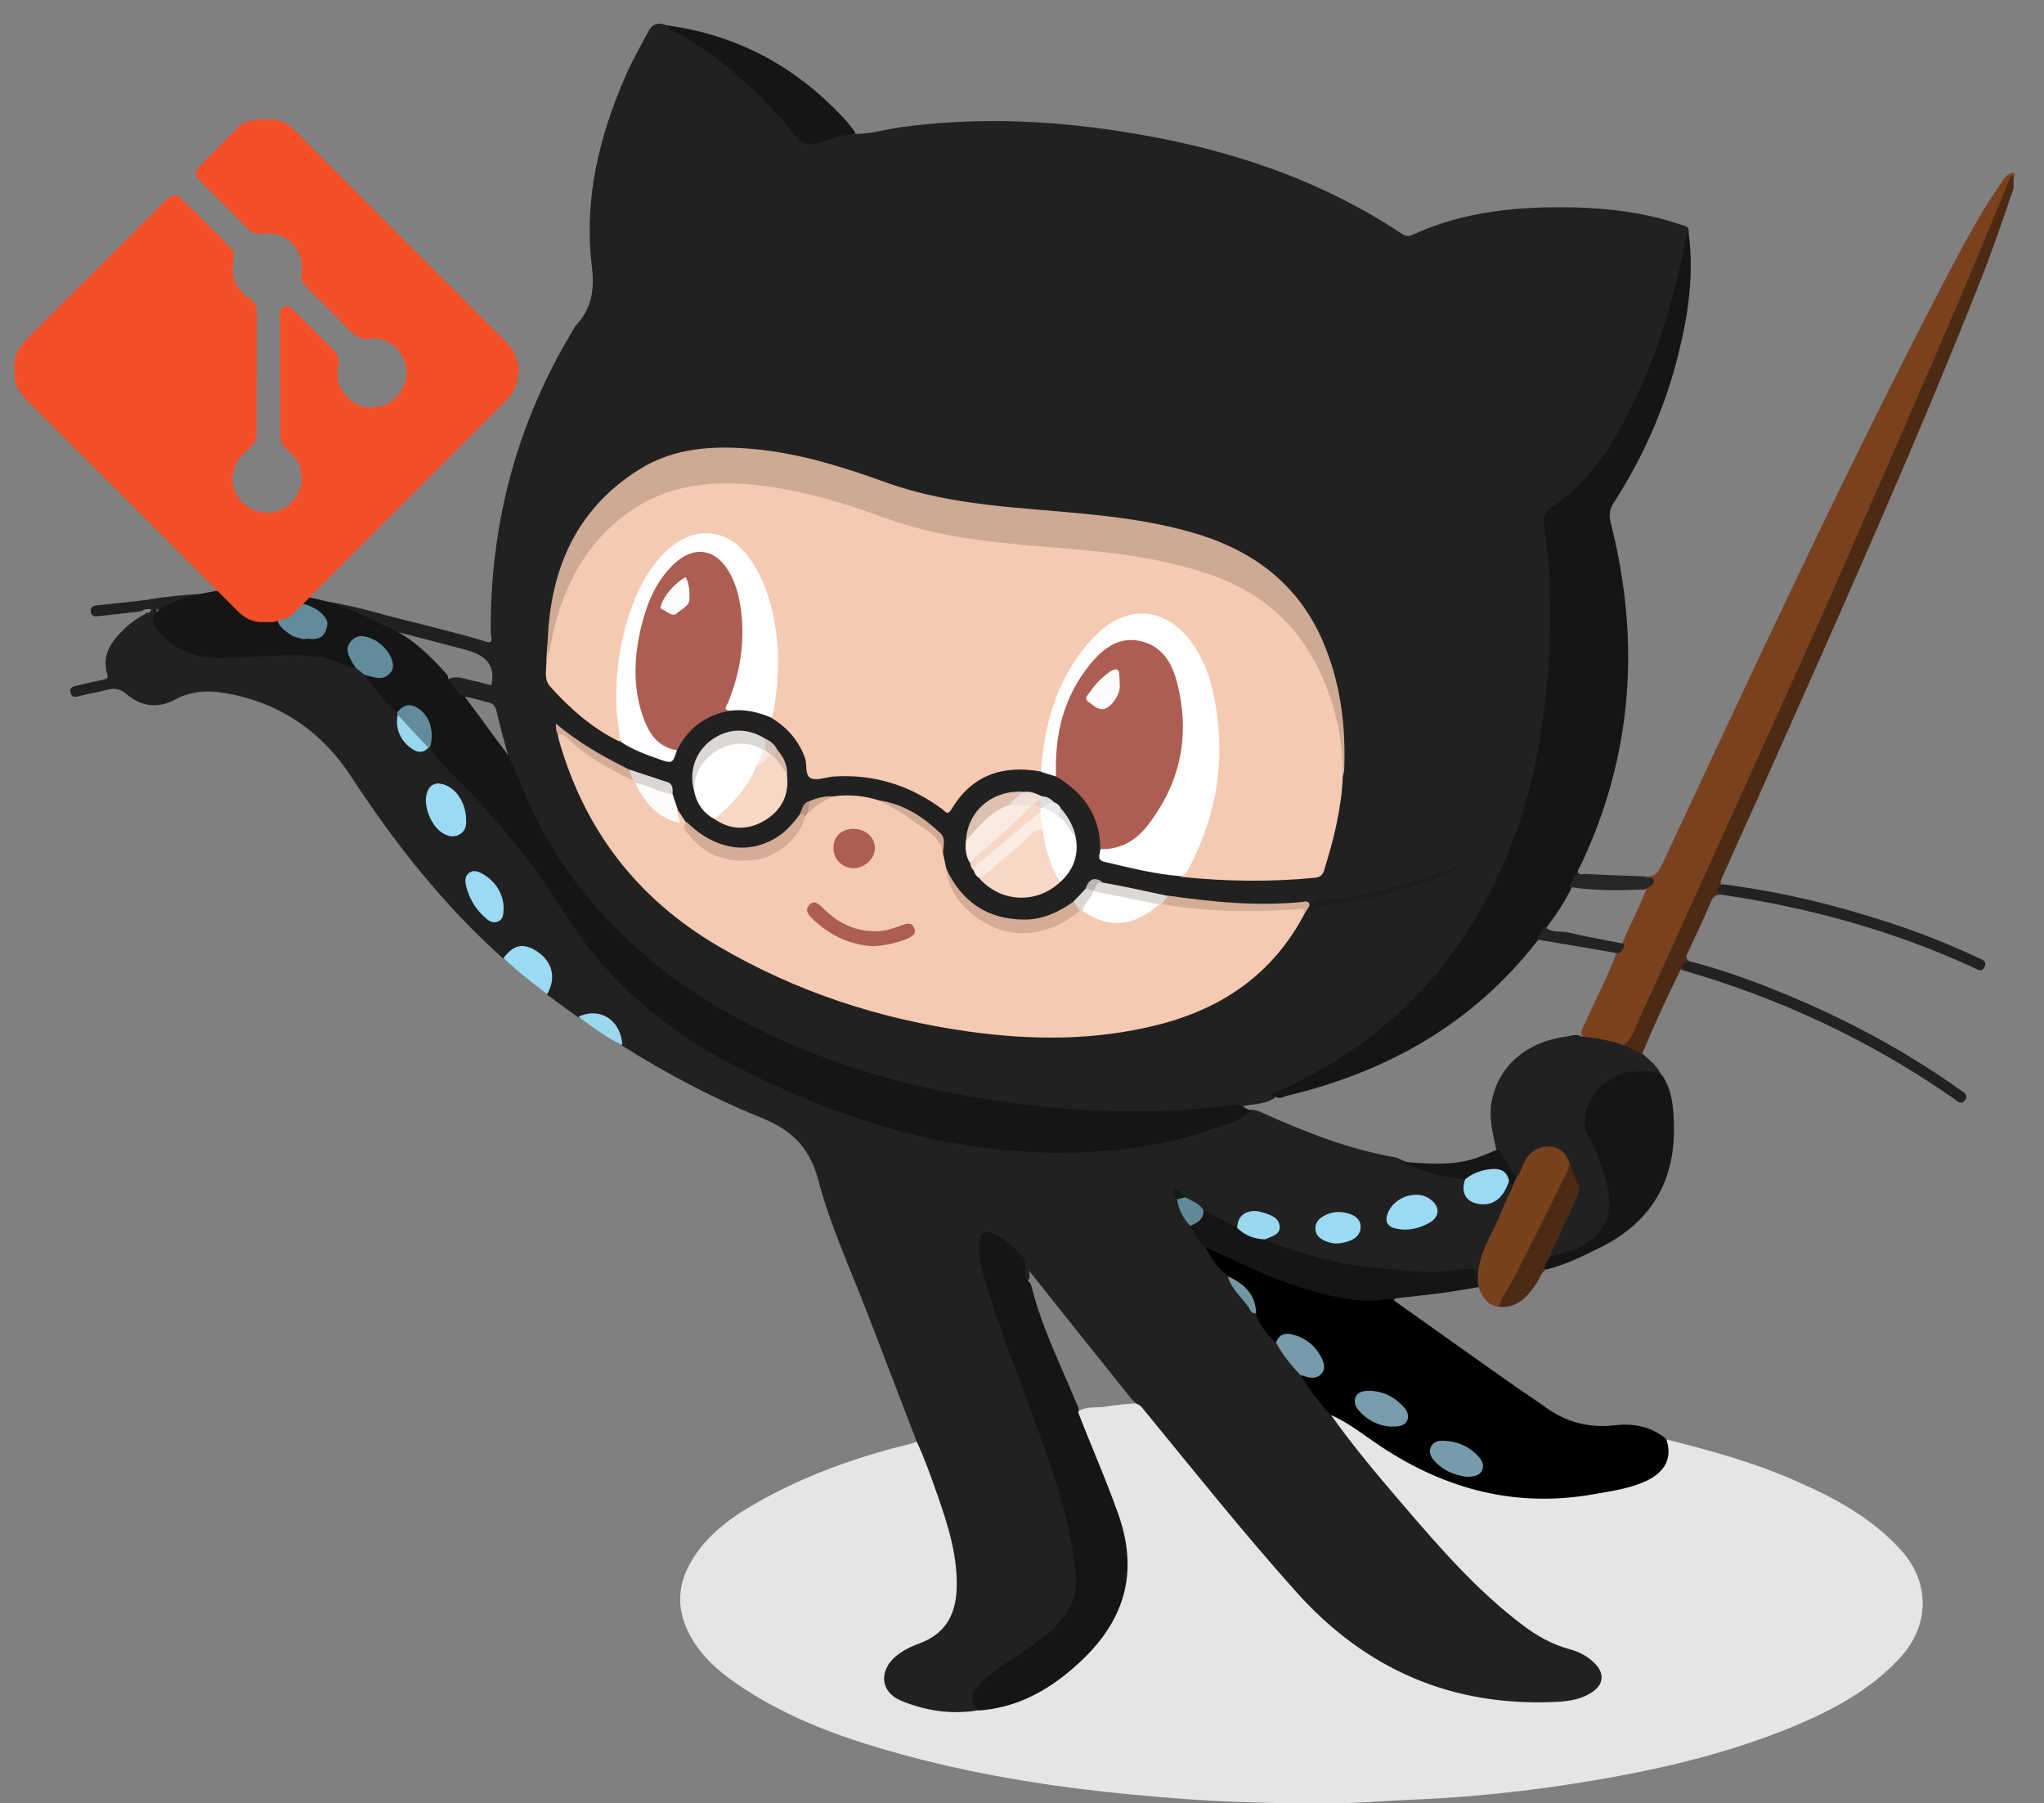 <?xml version="1.0" encoding="utf-8"?>
<!-- Generator: Adobe Illustrator 19.0.0, SVG Export Plug-In . SVG Version: 6.00 Build 0)  -->
<svg version="1.1" id="Camada_1" xmlns="http://www.w3.org/2000/svg" xmlns:xlink="http://www.w3.org/1999/xlink" x="0px" y="0px"
	 viewBox="0 0 606 534.6" style="enable-background:new 0 0 606 534.6;" xml:space="preserve">
<rect x="0" y="0" width="606" height="534.6" fill="#808080" stroke="none"/>
<style type="text/css">
	.st0{fill:#151515;}
	.st1{fill:#212121;}
	.st2{fill:#79411E;}
	.st3{fill:#4D2A13;}
	.st4{fill:#E5E5E5;}
	.st5{fill:#78411E;}
	.st6{fill:#222222;}
	.st7{fill:#9BDAF2;}
	.st8{fill:#9AD8F0;}
	.st9{fill:#818181;}
	.st10{fill:#262626;}
	.st11{fill:#232323;}
	.st12{fill:#161616;}
	.st13{fill:#628C9C;}
	.st14{fill:#779BAA;}
	.st15{fill:#99D8F0;}
	.st16{fill:#618A99;}
	.st17{fill:#98D7EE;}
	.st18{fill:#7396A5;}
	.st19{fill:#171717;}
	.st20{fill:#628A9A;}
	.st21{fill:#779CAB;}
	.st22{fill:#F5CAB2;}
	.st23{fill:#CEA993;}
	.st24{fill:#AD5D52;}
	.st25{fill:#FEFEFE;}
	.st26{fill:#F7D7C5;}
	.st27{fill:#D5AD97;}
	.st28{fill:#FBEAE1;}
	.st29{fill:#D4AD97;}
	.st30{fill:#DCD8D6;}
	.st31{fill:#FBEBE2;}
	.st32{fill:#FCFCFB;}
	.st33{fill:#DDC0B0;}
	.st34{fill:#1D1C1C;}
	.st35{fill:#F7D8C6;}
	.st36{fill:#D3AC96;}
	.st37{fill:#D2AB95;}
	.st38{fill:#DBD7D5;}
	.st39{fill:#EEDFD7;}
	.st40{fill:#DCD7D5;}
	.st41{fill:#D1AA94;}
	.st42{fill:#E1DBD9;}
	.st43{fill:#ECEBEA;}
	.st44{fill:#D2C2B9;}
	.st45{fill:#D7B9A8;}
	.st46{fill:#BCB6B3;}
	.st47{fill:#DFDCDB;}
	.st48{fill:#B7927F;}
	.st49{fill:#AE5D52;}
	.st50{fill:#FDFCFC;}
	.st51{fill:#FAEAE1;}
	.st52{fill:#E6CDBF;}
	.st53{fill:#F24F29;}
</style>
<path class="st0" d="M253.7,39.5c-4.5,2.3-9.6,2.5-14.2,4.4c-1.6,0.7-2.6-1-3.3-2.1c-3.9-5.4-8.7-9.9-13.4-14.6
	c-7.4-7.4-15.9-13.3-25.1-18.3c-0.6-0.3-1.1-0.6-2-1.1c0.9-0.2,1.4-0.3,2-0.3c19,2.6,35.3,10.6,49,24
	C249.2,33.9,251.7,36.5,253.7,39.5z"/>
<path class="st1" d="M44,177.7c9.6-1.5,22-2.5,36.3-1.5c13.7,1,25.4,3.6,34.5,6.3c0,1.1,0,2.2,0,3.3c-10.1-2.7-22.8-5.2-37.5-6
	c-11.5-0.6-21.9,0-30.6,1C45.8,179.7,44.9,178.7,44,177.7z"/>
<path class="st2" d="M487.6,259.7c2.9,0.6,4-1,5.2-3.5C520,198,547.1,139.6,576.9,82.5c4.9-9.3,9.8-18.7,15.8-27.4
	c1.1-1.6,2-3.7,4.5-3.9c0,0.2,0,0.4,0,0.7c-12,30.5-25.2,60.4-38.2,90.5c-12.6,28.9-25.5,57.7-38.5,86.4
	c-11.9,26.2-23.8,52.5-36.1,78.6c-0.6,1.3-1,3-3,3.1c-4-1-8.1-1.5-12-2.8c-1.3-1.8,0.1-3.3,0.7-4.8c3-6.8,6.6-13.3,9.1-20.3
	c0.7-1,1.5-1.9,1.8-3.1c2.4-5.6,5.3-11,7.4-16.7C490.1,261.2,487.4,260.9,487.6,259.7z"/>
<path class="st3" d="M481.5,309.9c2.7-2.3,3.4-5.6,4.8-8.6c4.6-9.7,9-19.5,13.4-29.3c8.4-18.5,16.8-37,25.1-55.4
	c6.1-13.5,12.3-27.1,18.3-40.7c6.5-14.8,12.9-29.6,19.4-44.4c6.4-14.7,12.8-29.4,19.1-44.2c4.6-10.8,9-21.6,13.5-32.5
	c0.5-1.1,0.7-2.3,1.9-2.9c0,1.3,0,2.6,0,3.9c-3.1,9-6.1,18-9.6,26.8c-19.8,50.1-41.9,99.3-63.8,148.5c-4.1,9.3-8.4,18.6-12.5,27.9
	c-0.4,1-1.2,1.9-0.9,3.1c-0.3,1.1,0.5,2.1,0.5,3.2c-1.6-0.2-2.7,0.2-3.4,1.9c-2.1,5.1-4.6,10.2-6.9,15.2c-0.5,1-0.8,1.9,0.5,2.5
	c-0.7,1-1.7,1.7-2.6,2.5c-4.1,8.2-7.9,16.5-11.4,24.9C484.7,312.8,482.8,312,481.5,309.9z"/>
<path class="st4" d="M494,426.7c13.2,3.3,26.2,6.9,38.6,12.4c11.4,5,22.2,10.8,30.8,20.2c9,9.8,8.8,22.7-0.3,32.4
	c-8.6,9.2-19.3,15-30.7,19.8c-21,8.8-43.1,13.7-65.5,17.2c-11.3,1.8-22.7,3.1-34.1,4c-7.7,0.6-15.4,0.8-23,1.3
	c-13,0.9-26.1,0.7-39.1,0.3c-11.7-0.3-23.3-1.2-35-2.3c-22.2-2.1-44.2-5.5-65.7-11.2c-18.4-4.9-36.4-11-52.2-22.1
	c-5.6-3.9-10.5-8.5-13.6-14.6c-3.8-7.5-3.3-14.9,1.2-22c5.3-8.5,13.5-13.7,22-18.3c13.4-7.2,27.8-12.2,42.6-15.8
	c0.6-0.2,1.2-0.4,1.8-0.6c1.2-0.1,1.4,0.9,1.7,1.6c4.2,10.7,8.5,21.4,10.4,32.9c0.6,3.8,0.8,7.6,0.4,11.4
	c-0.7,6.7-3.9,11.6-10.3,14.3c-2.5,1-5,2.1-7.2,3.7c-5.4,3.9-4.9,10.1,1.3,12.4c6.8,2.4,13.8,3.8,21.1,2.7c18-2,31.1-11.4,40-26.8
	c5.4-9.2,5-19.1,1.7-29c-3.1-9.5-6.9-18.7-10.9-27.9c-0.6-1.3-1.7-2.6-0.5-4.2c2.5-1.7,5.5-1.1,8.2-1.5c3.1-0.5,6.2-0.8,9.4-1
	c1.6-0.1,2.2,1.2,3.1,2.2c13.1,16.2,26.5,32.3,40,48.3c12.6,15,27.4,26.6,46.1,32.9c12,4,24.3,4.9,36.7,4.3c2.6-0.1,5.2-0.9,7.5-2.2
	c3.7-2,4.1-5,1.1-7.9c-1.7-1.7-3.8-2.9-6.2-3.5c-9.2-2.4-16.2-8.1-23-14.3c-17.5-15.9-32-34.3-46.7-52.7c-0.8-1-2.1-2-1-3.6
	c1.5-0.3,2.5,0.6,3.5,1.3c3.6,2.3,7.1,4.7,10.6,7c12.9,8.6,26.8,14.5,42.3,15.6c11.9,0.9,23.7-0.7,35-4.5c5.4-1.8,7.3-5,7.3-10.8
	C493.7,427.5,493.8,427.1,494,426.7z"/>
<path class="st1" d="M394.7,419.6c6.7,9.4,14.1,18.2,21.6,26.9c10.8,12.6,21.8,25.2,35.2,35.3c4.1,3.1,8.5,5.6,13.5,7
	c3.1,0.8,5.9,2.2,8.1,4.6c2.6,2.8,2.3,5.9-0.9,8.1c-3.1,2.2-6.8,2.8-10.5,3c-31.2,1.6-56.9-9.6-77.6-32.8
	c-15.7-17.6-30.5-36.1-45.4-54.3c-0.3-0.3-0.6-0.6-0.9-0.9c-1.1-0.3-1.8-1.2-2.5-2c-10.1-12.6-20.2-25.2-30.2-37.8
	c0.1,1.1,0.6,2.5-0.8,3.3c-1.3-0.6-1.1-1.7-1.2-2.8c-0.4-3.9-5.4-9.6-9.2-10.4c-1.7-0.3-2.5,0.4-2.7,2c-0.3,1.8-0.1,3.7,0.3,5.5
	c2.2,10.6,6.3,20.6,10,30.6c5.8,16,12.2,31.9,16.1,48.5c1.4,6.2,2.8,12.5,1.6,19c-0.6,3.5-2,6.4-4.4,8.9c-2.8,3.1-6.1,5.6-9.5,7.9
	c-3.6,2.5-7.3,4.7-10.7,7.4c-3.4,2.7-6.6,5.4-5.1,10.5c-7.7,1.2-15.2,0-22.3-2.9c-6.3-2.6-6.7-9-1.5-13.3c2.1-1.7,4.6-2.9,7.1-3.8
	c7.2-2.7,10.4-8.1,10.8-15.5c0.5-10-2.5-19.3-5.7-28.5c-1.9-5.3-3.7-10.6-6.1-15.7c-4.7-12.2-9.4-24.5-14.1-36.7
	c-5.2-13.7-11.5-27.1-15.2-41.2c-2.6-9.7-8.2-14.7-16.9-18.2c-14.4-5.8-28.1-13.1-41.3-21.4c-0.7-0.9-0.9-2-1.3-3
	c-1.9-4.4-5.5-6.3-10.1-5.3c-0.5,0.1-1.1,0.2-1.6-0.1c-3.1-2.2-6.2-4.5-9.2-6.7c-0.3-0.9,0.1-1.7,0.3-2.5c1.1-4.1-1.1-8.5-5.1-10.1
	c-2.4-1-4.6-1.2-6.5,1c-0.4,0.5-0.9,0.9-1.7,0.9c-17.6-15.8-32.1-34.1-45-53.9c-9-13.8-22.3-22.7-39.2-25c-4.5-0.6-9,0-13,2.2
	c-5.3,2.8-10.1,2-14.5-1.7c-1.8-1.5-3.5-1.8-5.7-1.2c-2.5,0.7-5.1,1.1-7.6,1.7c-1.3,0.3-2.7,1-3.2-0.9c-0.4-1.9,1.4-1.9,2.6-2.2
	c2.3-0.6,4.7-1.1,7-1.6c0.9-0.2,1.7-0.2,1.3-1.6c-1.8-5.9,1.4-10,5.3-13.7c1.8-1.7,3.9-3.1,6.1-4.3c0.4-1.8-0.7-0.8-1.3-0.7
	c-4.1,0.5-8.2,1-12.2,1.4c-1.1,0.1-2.6,0.5-2.8-1.3c-0.2-1.7,1.2-1.8,2.4-1.9c4.8-0.5,9.7-1,14.5-1.6c1.9,0.1,2.3,1.6,2.7,3
	c-0.9,3.9,1.2,6.4,4,8.6c3.2,2.4,6.7,4.3,10.7,4.5c5.2,0.3,10.4,0.2,15.6-0.2c9.7-0.7,19.4-1.3,28.3,3.8c1.2,0.5,2.3,1,3,2.2
	c3.5,3.7,6.6,7.7,10,11.5c0.1,0.3,0.2,0.6,0.3,0.9c0.2,1.6,0.1,3.2,0.6,4.8c1.3,3.9,3.9,5.4,7.9,4.5c0.3,0,0.6,0.1,0.9,0.2
	c14.3,14.8,28.3,29.7,39.2,47.4c14.5,23.5,35.3,39.8,60.4,50.9c14.1,6.3,28.4,12.2,43.5,15.8c17.1,4.1,34.5,6.1,52.1,5.2
	c16.5-0.8,32.5-4.3,47.4-11.9c1.8-0.2,3.4,0.7,5,1.4c12.4,5.5,24.9,10.4,38.3,12.7c0.5,0.1,1,0.3,1.5,0.6c5.2,2.5,10.9,3.6,16.4,5
	c0.8,0.2,1.7,0.2,2.5,0.6c0.4,0.3,0.6,0.6,0.5,1.1c-0.3,2.7,0.5,4.7,3.3,5.4c2.7,0.7,5.7-0.5,7.3-2.9c0.6-0.9,0.6-2.3,2-2.8
	c0.7,0,1.3,0.3,1.7,1c-0.4,4.4-3,7.8-4.6,11.7c-2.2,5.5-5.6,10.6-5.3,16.9c0,0.6-0.3,1.3-1,1.5c-0.1,0-0.3-0.1-0.3-0.1
	c-1-4.7-4.6-3.9-7.8-3.6c-17.7,1.3-34.8-1.6-51.5-7.5c-1.2-0.4-2.5-0.8-3.4-1.8c-0.7-1.7,0.9-2,1.8-2.6c1.9-1.3,1.6-2.6,0.1-3.9
	c-3.6-3.2-7.9-2.3-10.3,2.4c-2.9,0.4-4.5-2.1-6.9-2.9c-1.1-0.4-2.1-1.2-3.1-1.8c-1.8-1.3-3.6-2.6-5.4-4c-0.4-0.2-0.7-0.5-1.1-0.7
	c-0.4-0.2-0.8-0.7-1.1-0.5c-0.4,0.4,0.2,0.9,0.3,1.4c0.9,2.7,2.2,5.2,3.8,7.5c1.3,2.3,2.9,4.5,4.7,6.5c1.7,3.1,4.1,5.7,6.3,8.4
	c2.4,4.1,5.3,7.8,8.5,11.3c1.7,3,3.9,5.6,6,8.4c2.3,3.4,4.9,6.5,7.5,9.6c2.4,3.5,5,6.9,7.6,10.3
	C394.3,418.2,395.1,418.6,394.7,419.6z"/>
<path d="M364,378.3c-2.9-2.3-4.9-5.2-6.6-8.4c1.8-1,3.1,0.3,4.5,1c11.1,5.3,22.3,10.3,34.4,12.7c4.5,0.9,9,1.5,13.6,0.8
	c1.2-0.2,2.4-0.1,3.2,1c12.7,9,25.3,18,38,26.9c2.3,1.6,4.7,3.1,7,4.8c6.3,4.6,13.1,6.3,20.9,5.4c5.4-0.6,10.6,0.4,15,4.1
	c1.9,5.4-0.2,9.8-6.1,12.5c-4.8,2.2-10,2.9-15.1,3.8c-23.1,4.2-44.1-1.3-63.4-14.1c-4.9-3.2-9.4-7-14.8-9.3c-3.5-3.6-6.5-7.7-9.1-12
	c0.7-0.5,1.4-0.3,2.2-0.2c3.4,0.1,4.7-1.7,3.2-4.7c-1.6-3.4-4.5-5.2-7.9-6.2c-2-0.6-3.2,1-4.8,1.6c-2.5-2.5-4.9-5.1-5.9-8.6
	C371.3,384.4,367.5,381.5,364,378.3z"/>
<path class="st1" d="M481.5,309.9c1.9,0.9,3.7,1.7,5.6,2.6c2.1,1.9,4.5,3.7,5.6,6.5c-2.5,0.5-4.9-0.5-7.4-0.4
	c-6.5,0.3-12,4-14.2,10.1c-1,2.8-0.5,5.5,0.6,8.2c2,4.7,4.1,9.4,5.2,14.4c2.3,9.8-1.4,16.8-10.9,20.2c-2.1,0.8-4.2,1.8-6.6,1.4
	c-1.1-1.2-0.1-2.2,0.3-3.2c1.8-4.4,3.9-8.7,5.9-13c1.4-2.8,1.6-5.2,0.1-7.9c-0.6-1-0.8-2.2-1.3-3.3c-1.1-2.7-2.7-4.8-6-4.6
	c-3.2,0.3-5.3,2-6.5,5.1c-0.5,1.3-0.7,3.1-2.6,3.3c-2.9-2.4-4.4-5.7-5.8-9c-1-4.7-2.2-9.3-1.2-14.1c2.1-10.4,10.5-17.5,22.5-19
	c1.3-0.2,2.8-0.8,4.1,0.1C473.3,307.6,477.5,308.5,481.5,309.9z"/>
<path class="st0" d="M459.4,372.5c4.8-1.3,9.7-2.2,13.5-5.9c3.9-3.8,4.8-8.3,3.9-13.4c-1-5.3-2.7-10.5-5.4-15.2
	c-5.4-9.7,4.4-20.1,12.6-20.3c3-0.1,6.1-0.4,8.9,1.2c3.1,4.8,3.3,10.2,3.4,15.6c0.1,16.6-7.5,28.3-22.2,35.5
	c-5.1,2.5-10.3,5.1-15.9,6.4C456.9,375,457.1,374.3,459.4,372.5z"/>
<path class="st0" d="M413.2,385.5c-1.9-1-3.8,0.1-5.7,0.1c-8.9,0.1-17.3-2.3-25.6-5.2c-8.4-2.9-16.3-7.1-24.4-10.6
	c-2-1.8-3.6-3.9-4.6-6.5c1.1-1.7,2.9-2.8,3.9-4.6c3.3,1.7,6.6,3.4,9.9,5.2c2.8,1.2,5.6,2.1,8.3,3.4c5.4,2.9,11.3,4.2,17.2,5.8
	c9.6,2.6,19.6,3.1,29.5,3.9c4.4,0.4,8.8-0.6,13.3-0.8c2.6-0.1,3,0.5,2.8,2.6c-0.1,0.7-0.1,1.5,0.6,2.1c0.2,0.1,0.2,0.3,0.2,0.4
	c0,0.2-0.1,0.2-0.1,0.2c-7.6,1.5-15.4,2.4-23.1,3.2C414.6,384.9,413.7,384.6,413.2,385.5z"/>
<path class="st5" d="M438.4,381.7c0-0.2,0-0.4-0.1-0.7c-1-8.3,4-14.6,6.8-21.7c1.1-2.8,2.5-5.5,3.7-8.3c-0.3-0.9,0.1-1.4,0.8-1.9
	c1.1-1.3,1.5-2.8,2.2-4.3c1.3-3.1,4.1-5,7.4-4.9c3.5,0.1,5.2,2.1,6.2,5.2c0.6,1.3,0.2,2.5-0.4,3.7c-6.2,12.1-11.8,24.6-18.8,36.3
	c-0.5,0.8-1,1.7-1.8,2.3C440.9,387,439.5,384.5,438.4,381.7z"/>
<path class="st6" d="M498.5,287.5c0.2-1.5,0.8-2.7,2.6-2.5c11.9,3.1,23.3,7.5,34.5,12.4c15.9,7,31,15.4,45.3,25.5
	c1.1,0.8,2.9,1.6,1.7,3.2c-1.2,1.7-2.5,0.2-3.6-0.6C554.3,308.3,527.4,295.8,498.5,287.5z"/>
<path class="st6" d="M510.9,265.3c-1.9-0.8-2.2-1.8-0.5-3.2c17,2.1,33.5,6.1,49.7,11.4c9,2.9,17.7,6.4,26.3,10.4
	c1.1,0.5,2.8,0.9,2,2.7c-0.8,1.8-2.2,0.8-3.4,0.2C561.3,275.9,536.5,269.1,510.9,265.3z"/>
<path class="st3" d="M444.3,387.4c1.1-3.4,3.4-6.2,5-9.4c5.2-10.2,10.3-20.5,15.4-30.8c0.3-0.7,0.4-1.4,0.5-2.2
	c0.9,2.2,1.9,4.3,2.9,6.5c0.5,1.1,0.1,1.9-0.3,2.8c-2.8,6.1-5.6,12.1-8.4,18.2c-0.3,1.4-2,2.3-1.3,4c-1.3,1-1.7,2.7-2.6,4
	C452.8,384.5,449.8,387.9,444.3,387.4z"/>
<path class="st7" d="M149.3,284c2.9-4,6-4.6,10-1.9c4.5,3,5.7,7.9,2.9,12.6C157.8,291.3,153.3,287.9,149.3,284z"/>
<path class="st8" d="M171.5,301.4c6.4-3,12.6,1,13,8.4C179.8,307.6,175.7,304.5,171.5,301.4z"/>
<path class="st9" d="M42.1,181.1c0.8-0.6,1.7-0.6,2.7-0.5c-0.1,0.9-0.7,1.1-1.4,1.2C43.3,181.1,42.5,181.4,42.1,181.1z"/>
<path class="st1" d="M114.8,182.5c16.1,4,26.8,6.8,28.9,7.6c0.3,0.1,1.3,0.5,1.8,0.1c0.5-0.4,0.1-1.5,0-2.3
	c-0.3-32,7.5-61.9,24-89.4c0.4-0.7,0.8-1.6,1.4-2.2c4.5-4.9,5.4-10.4,4.6-17.1c-2.5-19.9,2.1-38.8,10.1-57c1.9-4.3,4.2-8.3,6.4-12.5
	c1.4-2.7,3.1-3.3,5.8-2.1c0.5,1.7,2.3,1.7,3.5,2.4c13.5,7.9,24.8,18.2,34.5,30.2c2,2.5,3.9,3.1,6.9,2.1c3.5-1.3,7.2-2.3,11-2.6
	c4.6,0,9-1.4,13.5-2c20.5-2.8,41-2.2,61.4,0.7c21.8,3.1,43,8.4,63.1,17.6c8.2,3.8,16.1,8.1,23.6,13.1c1.1,0.7,2,1.2,3.5,0.5
	c15.4-7.1,31.8-8.5,48.4-8.1c10.5,0.3,20.8,1.6,30.8,5c1.2,0.4,3.1,0.4,2.6,2.6c-3.9,25.6-12.5,49.5-27.6,71c-3,4.3-7,7.9-11.5,10.6
	c-2.1,1.3-3.3,2.6-2.9,4.9c1.7,12.2,2.3,24.5,1.7,36.7c-1.4,30.5-8.2,59.6-25.2,85.6c-13.6,20.7-32.1,35.8-54.6,46.1
	c-0.3,0.1-0.6,0.3-0.9,0.4c-1.4,0.5-1.4,0.5-1.7,1.1c-3.2,2.2-7,1.6-10.5,2.7c-14.1,2.1-28.4,2.9-42.6,2.1
	c-17.6-0.9-35-3.2-52.2-7.3c-12.9-3.1-25.6-7-37.8-12.3c-21.1-9-40.2-21.3-55.9-38.2c-12.4-13.4-21.7-28.8-27.6-46.1
	c-1.3-5.1-2.9-10.1-4-15.3c-0.3-1.3-0.8-2.5-2.3-2.8c-2.9-0.7-5.8-1.8-8.8-1.9c-1.7-1.3-3.5-2.6-3.1-5.2c2.7-1.1,5.1,0.3,7.6,0.7
	c1.8,0.3,3.5,1,5,1.2c1.5-7.4-3.3-9.4-9.2-10.9c-7.2-1.8-14.4-3.9-21.7-5.5c-3.4-0.8-5.2-1.9-5.1-2.6
	C109.7,183.1,112.7,182.7,114.8,182.5z"/>
<path class="st0" d="M377.9,324.9c-0.6-0.2-1.5-0.2-0.1-0.8c10.1-4.6,19.7-10,28.6-16.8c13.9-10.8,25-23.8,33.5-39.3
	c7.8-14.2,13-29.3,16-45.2c1.5-7.8,2.3-15.8,3.1-23.8c0.7-7.7,0.5-15.4,0.5-23.1c0-6.8-0.8-13.6-1.8-20.3c-0.4-2.4,0.2-3.8,2.5-5.3
	c7.8-5.2,13.7-12.3,18.4-20.3c10.5-17.8,16.7-37.1,20.8-57.2c0.3-1.3,0.3-2.8,1.2-4c1.7,12.1,0,24.1-2.9,35.8
	c-3.9,15.9-10.4,30.7-19.3,44.5c-1.2,1.9-1.4,3.5-0.9,5.7c8.9,34.9,6.7,68.8-8.8,101.6c-0.3,0.6-0.6,1.1-0.9,1.7
	c0.4,2-0.9,3.5-1.8,5c-2,4.1-4.5,7.9-7.3,11.6c-1,1.4-1.7,2.9-2.9,4.2c-19.1,24.6-44.6,38.9-74.5,46
	C380.1,325.4,379,325.9,377.9,324.9z"/>
<path class="st10" d="M465.2,262.9c0.8-1.5,1.6-3.1,2.4-4.6c0.6,1.4,1.9,0.7,2.8,0.8c5.7,0.3,11.4,0.5,17.1,0.7
	c0.7,1,2.5-0.3,2.8,1.2c0.2,0.9-0.6,1.7-1.6,2c-0.4,0.4-0.9,0.7-1.4,0.7C479.9,264,472.6,264.1,465.2,262.9z"/>
<path class="st11" d="M457.9,274.6c1.9,2.1,4.6,1.3,6.9,1.8c5.5,1.3,11.2,2.3,16.8,3.4c-0.2,1.3-0.6,2.4-1.9,2.8
	c-8.1-1.4-16.1-2.8-24.2-4.1C456.3,277.1,457.1,275.9,457.9,274.6z"/>
<path class="st0" d="M289.6,507.1c-2.1-3.4-1.9-4.9,0.8-7.7c4.1-4.4,9.4-7.2,14.3-10.7c4.2-2.9,8.3-5.9,11.3-10.2
	c2.6-3.6,3.3-7.9,2.9-12.1c-1.3-15.2-6.6-29.5-11.6-43.7c-5.4-15.2-11.7-30.1-16-45.7c-0.8-2.8-1.3-5.7-1-8.7
	c0.2-2.6,1.7-3.7,3.9-2.7c3.8,1.6,6.7,4.4,9.3,7.4c0.6,0.7,0.4,1.7,0.4,2.5c0.1,1.4-0.4,2.8,0.6,4.1c0.9,0.4,1.2,1.2,1.4,2.1
	c3,11.8,8.4,22.6,13,33.7c0.4,1.1,1.2,2.1,0.8,3.4c3.9,10.1,8.3,20,11.9,30.2c6.8,19.4,0.2,33.7-13.3,45.4
	C310.1,501.6,300.7,506.5,289.6,507.1z"/>
<path class="st0" d="M367.3,327.4c1.1,0.6,2.2,1.2,3.3,1.8c-2.3,2.8-5.9,3.6-9,4.7c-10.9,4.1-22.1,6.4-33.8,7.3
	c-22.6,1.8-44.7-1-66.4-7.4c-15.4-4.6-30.2-10.9-44.5-18.3c-14.1-7.3-26.6-16.7-37.3-28.5c-7.1-7.9-12.7-17-18.6-25.8
	c-5.6-8.4-12.3-15.9-18.9-23.5c-4.8-5.5-10.7-9.9-14.6-16.1c-0.8-1.4,0-3-0.3-4.5c-1-5.7-4.2-7.8-9.6-5.9c-3.8-3.2-6.5-7.3-9.6-11.1
	c1.3-0.9,2.7,0,4.1-0.1c3.1-0.2,4.1-1.6,3-4.5c-1.2-2.9-3.4-4.7-6.4-5.6c-1.4-0.5-2.8-0.4-3.9,0.8c-1,1.1-0.9,2.4-0.5,3.7
	c0.4,1.2,1.5,2.2,1.1,3.6c-3.5-0.5-6.6-2.7-10.2-3.2c-6.3-0.9-12.5-0.5-18.8-0.2c-8.5,0.4-17.2,1.9-24.9-3.4
	c-2.1-1.4-3.8-3.3-5.4-5.1c-0.3-0.3-0.8-1.6-0.7-2.6c0.1-3.3,7.9-6.6,18.7-8.3c15-0.6,26.5,1.4,32.3,3c3.4,1,10,3.4,12.5,4.8
	c0.2,0.1,1.5,0.8,3.2,1.6c1.4,0.7,2.4,1.1,2.7,1.2c7.1,3,12.4,8.3,17.5,13.9c0.4,0.4,0.6,0.9,0.6,1.5c1.1,1.6,2.2,3.1,3.3,4.7
	c1-0.2,1.6,0.6,2.1,1.3c4.2,5.5,8.1,11.2,12.4,16.7c0.6,0.7,0.6,1.6,1,2.3c1.5,3.5,3,6.9,4.5,10.4c7.2,16.7,17.8,31,31.2,43.2
	c9.7,8.9,20.5,16.3,32.1,22.5c15.7,8.5,32.4,14.5,49.7,18.9c11.8,3,23.9,4.9,36,6.4c13.5,1.7,27,2,40.5,1.7
	C352.9,329.2,360.1,328.1,367.3,327.4z"/>
<path class="st7" d="M138.2,243.2c0.1,1.6-0.3,3.3-2,4.2c-1.8,1-3.6,0.5-5.2-0.6c-3.2-2.1-5.5-7.8-4.5-11.5c0.7-2.5,2.3-3.5,4.9-2.8
	C135.3,233.6,138.2,238.1,138.2,243.2z"/>
<path class="st12" d="M415,344.3c6.9,0.6,13.8,1.3,20.6-0.4c3.1-0.8,5.9-2.1,8.7-3.3c1.7,2.9,3.5,5.7,5.2,8.6
	c-0.3,0.6-0.5,1.2-0.8,1.9c-0.6,0-1.1-0.2-1.3-0.8c-3.1-3.8-6.7-3.1-10.4-1.2c-0.8,0.4-1.6,1.3-2.6,0.6
	C427.6,349.1,421.1,347.2,415,344.3z"/>
<path class="st13" d="M105.5,198c-0.3-0.5-0.6-0.9-0.9-1.4c-1.4-2.2-2.5-4.6-0.3-6.8c2.1-2.1,4.6-1.1,6.9,0c0.6,0.3,1.1,0.7,1.6,1.1
	c3,2.5,4.6,6.3,3.2,8.2c-2.2,3.1-5.2,1.6-8,0.9C107.3,199.4,106.4,198.7,105.5,198z"/>
<path class="st7" d="M419.7,354.2c1.6-0.1,3.3,0.4,4.7,1.6c2.5,2,2.4,4.8-0.3,6.5c-3.2,1.9-6.6,2.7-10.3,1.9
	c-2.6-0.6-3.3-2.2-2.3-4.7C412.8,356.4,416.2,354.2,419.7,354.2z"/>
<path class="st14" d="M378.3,398c0.9-2.4,2.7-3,4.9-2.4c3.8,1,6.8,3.3,8.6,6.9c0.7,1.5,1.3,3.1,0.1,4.6c-1.3,1.6-3,1.5-4.7,1
	c-0.5-0.2-1-0.3-1.6-0.4C382.8,404.7,380.2,401.6,378.3,398z"/>
<path class="st7" d="M149.3,268.6c0,2.3,0,3.9-1.7,4.6c-1.5,0.6-2.7-0.2-3.8-1.2c-2.8-2.5-4.7-5.6-5.6-9.3c-0.3-1.3-0.5-2.8,0.8-3.9
	c1.4-1,2.7-0.5,4,0.2C147,261.3,149,264.8,149.3,268.6z"/>
<path class="st7" d="M434.4,349.6c2.2-1.8,4.7-2.7,7.4-3c2.7-0.3,5,0.3,5.6,3.5c-1.7,5.2-4.8,7.5-9.1,6.8
	C434.6,356.3,433,353.4,434.4,349.6z"/>
<path class="st7" d="M396.3,368.6c-1.1,0.1-2.4-0.3-3.6-0.8c-1.4-0.7-2.6-1.6-2.7-3.4c-0.1-1.9,0.9-3,2.4-3.9c2.4-1.4,5-1.5,7.6-0.7
	c1.8,0.6,3.4,1.7,3.4,3.9c0,2-1.2,3.2-2.9,4C399.3,368.2,397.9,368.6,396.3,368.6z"/>
<path class="st15" d="M375.1,367.4c-3.2-0.1-6-1.1-8.3-3.4c0.1-3.2,2-5,5.3-5c0.7,0,1.5,0.2,2.2,0.4c2.3,0.7,4.9,1.5,5.1,4.2
	C379.6,366.1,376.9,366.5,375.1,367.4z"/>
<path class="st13" d="M117.7,211.2c2.1-2.5,4.1-2.8,6.6-1c3.2,2.3,4.5,6.9,3.2,11.3c-0.2,0.1-0.4,0.1-0.6,0.1
	c-3.7-2.6-7.2-5.5-9.1-9.8C117.9,211.7,117.8,211.5,117.7,211.2z"/>
<path class="st16" d="M356.8,358.8c0.1,2.7-1.8,3.7-3.9,4.6c-2.1-2.2-3.5-4.8-3.9-7.8c0.7-0.9,1.6-1.3,2.6-0.6
	C353.4,356.1,355.7,356.8,356.8,358.8z"/>
<path class="st17" d="M117.9,211.9c3,3.3,6.1,6.5,9.1,9.8c-2.2,2.2-4.2,0.9-5.9-0.5C118.4,218.8,117.2,215.6,117.9,211.9z"/>
<path class="st18" d="M364,378.3c4.7,2.2,8.3,5.3,8.4,11c-1.3,0.3-1.6-0.8-2.1-1.6C368.3,384.6,365,382.2,364,378.3z"/>
<path class="st19" d="M351.6,354.9c-0.9,0.2-1.8,0.4-2.6,0.6c-0.8-0.7-1.7-1.9-1-2.6c1.1-1.2,1.6,0.7,2.4,1.1
	C350.9,354.2,351.2,354.6,351.6,354.9z"/>
<path class="st20" d="M96.8,185.1c0,3.2-1.7,4.6-5.2,4.3c-1.7-0.2-3.3-0.8-5-1.2C89.7,186.1,93.2,185.4,96.8,185.1z"/>
<path class="st14" d="M434.9,437.8c-3.7-0.5-7-1.8-9.6-4.7c-1.1-1.2-1.8-2.6-1.1-4.1c0.7-1.6,2.3-2,3.8-1.9
	c3.9,0.1,7.4,1.6,10.1,4.4c1.1,1.2,2.1,2.6,1.3,4.4C438.6,437.6,436.8,437.7,434.9,437.8z"/>
<path class="st21" d="M412,422.9c-3.3-0.3-6.6-1.8-9.2-4.8c-0.9-1.1-1.5-2.5-0.9-3.9c0.6-1.5,2-1.8,3.5-1.9c4-0.1,7.4,1.4,10.2,4.2
	c1.2,1.2,2.4,2.7,1.6,4.6C416.3,422.9,414.5,422.9,412,422.9z"/>
<path class="st22" d="M398.1,230.3c-0.4,9.5-2.7,18.6-5.5,27.6c-0.4,1.3-1,2.1-2.7,2.3c-13.1,1.3-26.2,1.1-39.3-0.2
	c-0.3,0-0.6-0.2-0.9-0.4c5.7-7.9,8.3-16.9,9.9-26.3c2-11.6,1.4-23-2.8-34.1c-2-5.3-4.7-10.3-9.6-13.7c-5.7-3.9-11.4-3.7-17.2-0.2
	c-7,4.2-11.3,10.8-14.5,18c-3.1,7-5.1,14.3-6,22c-0.1,1.2,0,2.4-1,3.4c-11.3-2-20.4,1.1-26.4,11.2c-1.2,2-1.9,0.6-2.7,0
	c-9.6-7.1-20.3-10.5-32.3-9.7c-2.3,0.2-4.9,1.3-6.7,0.5c-1.9-0.9-1-4.1-1.8-6.2c-1.9-5.1-5.3-8.9-9.9-11.7
	c-0.7-3.6,0.5-7.1,0.8-10.6c0.9-11.4-0.7-22.3-5.9-32.6c-0.7-1.5-1.6-2.8-2.6-4.1c-6.5-8.3-15.4-8.8-23.1-1.5
	c-6.8,6.5-10.1,14.8-12.3,23.7c-2.3,9.3-3,18.8-1.5,28.4c0.2,1.3,0.6,2.6-0.5,3.7c-8-3.9-14.6-9.7-20.5-16.3c-2-2.2-1-5.2-1.1-7.8
	c0.3-9.3,3-17.9,7.4-26c8.4-15.3,21-24.5,38.6-26.6c13.5-1.6,26.3,1.4,39.2,4.9c9.7,2.6,18.8,6.8,28.6,8.9c9.7,2.1,19.5,3.1,29.4,4
	c17.7,1.6,35.5,2.7,52.6,8.5c22.2,7.6,34.7,23.3,39.2,45.9C398.3,220.2,398.6,225.2,398.1,230.3z"/>
<path class="st22" d="M386.9,270.6c-9.4,18.1-24.6,28.5-44,33.3c-18.4,4.6-37,4.5-55.7,1.9c-26.4-3.7-51.3-11.8-74.4-25.4
	c-23.8-14-39.4-34.2-47-60.7c-0.2-0.6-0.3-1.3-0.4-1.9c-0.2-0.5-0.1-0.8,0.5-0.8c0.8,0,1.5,0.4,2,0.9c5.9,5.4,12.9,9.2,19.9,13.1
	c0.4,0.3,0.7,0.7,0.9,1c2.9,4.6,5.8,9.1,11.5,10.9c0.4-1-0.7-2.3,0.6-3c0.9,1.3,1.7,2.6,2.6,3.9c0,1.4,0.7,2.4,1.5,3.5
	c8.4,10.7,27.1,9.5,33.1-5.2c0.2-0.4,0.5-0.8,0.8-1.2c2.2-2.6,4.8-4.5,8.2-4.8c4.7-0.7,9.2-0.2,13.7,1.2c6.6,2.1,11.9,6.3,17.2,10.7
	c1.7,1.4,1.2,3.3,1.7,5c0.3,1.4,0.6,2.9,0.9,4.3c4.7,16.8,22.7,23.4,36.9,13.6c0.8-0.5,1.5-1.2,2.5-1.5c0.3-0.1,0.7-0.1,1,0
	c0.5,0.1,1,0.3,1.5,0.6c6.5,4.2,12.8,3.1,18.8-1.1c0.9-0.6,1.8-1.3,2.8-1.5c0.4-0.1,0.7-0.1,1.1-0.1c12.9,1.7,25.9,2.1,38.9,1.4
	C385.5,268.7,387.3,268.2,386.9,270.6z"/>
<path class="st23" d="M398.1,230.3c0.1-11.1-2.2-21.7-7.1-31.8c-6.5-13.5-16.9-22.6-30.9-27.7c-11.2-4-22.7-6.1-34.5-7.3
	c-15.4-1.6-30.9-2.1-46.1-5.2c-6.3-1.3-12.4-3-18.4-5.2c-11.1-4.1-22.5-7.4-34.2-9c-14.9-2-29.3-0.8-41.8,8.7
	c-10.4,7.8-16.5,18.5-20.1,30.8c-1.1,3.9-1.8,7.9-2.7,11.9c-0.3-23.2,6.5-43.2,27-56.2c10.7-6.8,22.8-7.3,35-6.1
	c13.1,1.3,25.5,5.2,37.8,9.6c12.6,4.6,25.7,6.5,38.9,7.7c17.4,1.6,34.9,2.4,51.9,7.2c17.5,4.9,31.2,14.5,38.9,31.5
	c5.6,12.6,7.3,25.8,6.7,39.5C398.4,229.3,398.2,229.8,398.1,230.3z"/>
<path class="st24" d="M326.2,251.7c0-9.8-4.9-16.7-13.1-21.5c-1.5-2.3-1-4.9-0.8-7.3c1.1-11.2,4.5-21.4,13-29.3
	c8-7.5,18-5.7,22.7,4.2c3.4,7.1,4.3,14.7,3.1,22.5c-1.4,9.3-4.2,18-10.5,25.2c-2.9,3.4-6.4,5.8-10.9,6.7
	C328.6,252.5,327.3,252.8,326.2,251.7z"/>
<path class="st24" d="M216.3,210.7c-7.1,1.3-12.3,5.2-15.6,11.7c-2.5,1.2-4.2-0.5-5.8-1.8c-4-3.3-5.6-8-6.5-12.8
	c-2.2-12-0.1-23.3,5.4-34.1c1.7-3.4,4.1-6.4,7.3-8.6c4.7-3.3,9.8-2.8,13.8,1.4c2.3,2.5,3.6,5.4,4.5,8.6c2.8,9.7,1.9,19.3-1,28.9
	C217.7,206.2,216.7,208.4,216.3,210.7z"/>
<path class="st25" d="M326.2,251.7c5.8,0.2,10.4-2.4,13.8-6.7c10.1-12.8,13-27.2,8.9-42.9c-1.5-5.8-4.6-10.8-11-12.1
	c-6.3-1.3-10.9,2.3-14.6,6.8c-8,9.7-10.7,21.1-10.2,33.4c-1.5-0.5-3-0.9-4.5-1.4c1.1-15.3,5.3-29.5,16.5-40.7c9.4-9.3,21-8,28.5,2.8
	c2.9,4.2,4.8,8.8,5.9,13.7c4.2,18.3,1.8,35.7-6.8,52.4c-0.7,1.3-1.4,2.5-3,2.7c-7.6-0.6-14.9-2.5-22.2-4.2
	C324.8,254.9,326.3,253,326.2,251.7z"/>
<path class="st25" d="M216.3,210.7c-2.1-0.3-0.8-1.6-0.5-2.3c3.6-8.8,5.1-17.9,3.9-27.4c-0.5-4-1.5-7.9-3.5-11.4
	c-4-7-10.6-8-16.5-2.3c-5.3,5.1-7.9,11.6-9.6,18.5c-2.1,8.7-2.5,17.4,0.3,26c1.7,5.1,4.2,9.6,10.3,10.6c-1.3,4-1.3,4-5.2,2.7
	c-4-1.4-8.1-2.9-11.6-5.3c-0.4-4-1.2-8-1.2-11.9c-0.1-8.5,1-16.8,3.6-25c2.3-7.3,5.6-14.1,11.2-19.5c8.1-7.8,18.4-7,24.8,2.2
	c4.9,7,7,15,8,23.4c0.8,7.1,0.3,14-0.8,21c-0.2,1-0.5,1.9-0.7,2.8C224.8,211.1,220.7,210.1,216.3,210.7z"/>
<path class="st25" d="M211.8,242.8c-3.2-1.7-5.1-4.4-5.9-7.8c-1-5.7,1.1-10,6-12.9c4.8-2.8,9.7-3.8,14.6-0.2
	c0.7,2.1-0.8,3.5-1.3,5.3c-2.5,5.3-5.7,10.1-10.3,13.9C213.9,241.8,213.1,242.6,211.8,242.8z"/>
<path class="st26" d="M314.3,261.5c-7.1,6.6-17.7,6.1-24.1-1.3c5-5.3,11-9.5,16.4-14.4c1-0.9,2.1-1.2,3,0.2
	C310.8,251.3,313,256.3,314.3,261.5z"/>
<path class="st26" d="M211.8,242.8c5.3-4.4,9.9-9.3,12.5-15.8c1.5-1,2.1-2.8,3.8-3.5c0.7-0.1,1.2,0.2,1.7,0.6c1.8,1.4,3,3.3,3.5,5.5
	c0.8,6-1.6,10.7-6.7,13.7C221.8,246.1,216.7,246.2,211.8,242.8z"/>
<path class="st27" d="M320.2,270c-10,8.1-21.2,8.9-30.8,1.9c-4.8-3.5-8.3-8.2-8.9-14.5c4.5,9.8,12.1,15.1,22.9,15.2
	c5.5,0.1,10.3-2.1,14.7-5.2C319.5,267.8,320.5,268.4,320.2,270z"/>
<path class="st25" d="M314.3,261.5c-3-4.8-4.4-10.1-5.2-15.6c-1.3-1.4-1.6-3-1.4-4.8c0.1-0.5,0.2-1,0.5-1.4c0.2-0.3,0.5-0.4,0.8-0.5
	c2,0.1,3.6,1.2,5.2,2.2c2.6,1.7,3.6,4.5,4.8,7.2C319.8,253.7,318.2,258,314.3,261.5z"/>
<path class="st27" d="M238.7,242c-1.1,5.8-8.2,12.1-14.8,12.9c-7.8,1-14.7-1-19.7-7.5c-0.8-1-2.5-2.1-0.6-3.7
	c8.4,8.3,18.6,9.9,27.2,4.2c2.7-1.8,4.6-4.2,6.5-6.7C238,240.9,238.7,240.7,238.7,242z"/>
<path class="st28" d="M287.5,255.7c-1.2-2-1.4-4.3-1.1-6.6c3-5.5,7.3-9.5,13.4-11.2c1.9-0.1,3.7-0.4,5.6,0.2
	c1.3,0.8,0.5,1.8-0.1,2.4c-5.4,5.2-11,10.1-16.6,15.1C288.4,255.9,288,255.9,287.5,255.7z"/>
<path class="st29" d="M386.9,270.6c-0.3-1.7-1.4-1.1-2.5-1c-13,0.9-26.1,0.7-39-1.4c-0.3-0.1-0.6-0.1-1-0.2
	c-0.4-1.6,0.9-1.9,1.9-2.5c13.1,1.9,26.3,3.2,39.6,1.9c0.9-0.1,2.4-0.7,2.3,1.2c0,0,0,0,0,0C387.7,269.4,387.3,270,386.9,270.6z"/>
<path class="st30" d="M226.2,222.3c-8.3-5.4-21.3,1.8-20.3,12.6c-1.8-5.9,0.1-11.7,4.7-15.3c5-3.8,10.9-4,16.3-0.6
	c0.6,1,0.9,2,0.3,3.1C226.9,222.5,226.6,222.6,226.2,222.3z"/>
<path class="st31" d="M308.5,240.6c-0.1,1.8,0.2,3.5,0.7,5.3c-3.4,0-4.7,3.2-7.1,4.9c-3.7,2.7-6.9,5.9-10.4,8.8
	c-0.4,0.3-1,0.4-1.5,0.6c-0.7-0.4-1.2-1.1-1.4-1.9c-0.7-1.4,0.1-2.3,1-3.1c5.6-4.9,11.3-9.6,17.1-14.3
	C307.4,240.6,307.9,240.4,308.5,240.6z"/>
<path class="st32" d="M200.9,239.9c-0.5,1.4,0.7,2.4,0.7,4.1c-6.8-1.5-10.5-6.2-13.3-11.9c4.2-0.6,7.6,1.5,11.1,3.3
	C199.9,236.9,200.4,238.4,200.9,239.9z"/>
<path class="st33" d="M299.3,238.6c-5.7,1.8-9,6.5-12.9,10.5c0.5-8.7,7.8-14.9,16.9-14.4C303,237,300.9,237.5,299.3,238.6z"/>
<path class="st34" d="M388.2,268.7c2.6-3,6.3-2,9.4-2.5c10.6-1.6,20.9-4.3,31-8c1.3-0.5,2.6-0.9,3.9-1.2c-1.6,1.8-3.9,2.2-5.9,3
	c-12.1,4.6-24.6,7.4-37.4,9.1C389,269.3,388.6,268.9,388.2,268.7L388.2,268.7z"/>
<path class="st30" d="M346.3,265.6c-0.6,0.8-1.3,1.6-1.9,2.5c-0.2,0-0.5,0-0.7,0c-1.6,0.8-3.2,0.4-4.8,0.1
	c-4.8-0.9-9.6-1.6-14.2-3.3c-0.3-0.2-0.6-0.4-0.8-0.7c0-1.9,0.7-3.1,2.9-2.6C333.4,262.8,339.9,264.2,346.3,265.6z"/>
<path class="st35" d="M308.5,240.6c-5.8,4.9-11.7,9.7-17.5,14.6c-1,0.8-2.1,1.6-2.1,3.1c-0.8-0.7-1.2-1.6-1.3-2.7
	c6.1-5.7,12.7-10.9,18.4-17c0.2-0.2,0.5-0.3,0.8-0.4c0.6,0,1.1,0.3,1.6,0.7c0.1,0.1,0.2,0.2,0.2,0.4
	C308.5,239.7,308.5,240.2,308.5,240.6z"/>
<path class="st36" d="M187.7,231.4c-6.9-3.3-13.6-7.1-19.3-12.3c-0.7-0.7-1.5-1.8-2.9-1.3c-0.8-1-0.6-2.1-0.7-3.3
	c6.6,5.6,14,9.8,21.7,13.6C187.3,229,188.8,229.8,187.7,231.4z"/>
<path class="st37" d="M279.7,253c-1-5.2-5.6-7.1-9.2-9.8c-3-2.3-6.4-4-9.7-5.9c7.2,1.1,13,4.9,18.1,9.8
	C280.5,248.6,279.5,251,279.7,253z"/>
<path class="st38" d="M187.7,231.4c-0.4-1.1-0.8-2.2-1.2-3.3c3.7,1.2,7.5,2.5,11.2,3.7c2,0.6,1.7,2.2,1.7,3.6
	c-3.9-0.4-7.2-2.7-11.1-3.3C188.1,231.9,187.9,231.6,187.7,231.4z"/>
<path class="st39" d="M306.5,238.7c-0.2,0-0.4,0-0.6,0c-2.2,0-4.4,0-6.6,0c1-1.7,2.6-2.6,4-3.9c2.2-0.4,4,0.5,5.9,1.4
	c0.3,0.6-0.1,1-0.4,1.5C308.1,238.2,307.3,238.3,306.5,238.7z"/>
<path class="st40" d="M320.2,270c-0.7-0.9-1.3-1.8-2-2.7c1.3-1.3,2.5-2.6,3.8-4c0.9-0.4,1.7-0.3,2.2,0.7l0.1,0.1
	c0,2.6-1.7,4.2-3.3,5.8C320.7,270,320.5,270,320.2,270z"/>
<path class="st41" d="M247.1,236.1c-3,1.2-5.6,3-7.8,5.2c-1-1.5,0-2.6,0.7-3.8C242.3,236.5,244.6,235.9,247.1,236.1z"/>
<path class="st42" d="M319,248.5c-1.8-2.1-2.6-5-5.2-6.5c-0.7-1.1-0.3-1.9,0.6-2.5C316.6,242,318.4,245,319,248.5z"/>
<path class="st43" d="M314.4,239.4c-0.2,0.8-0.4,1.7-0.6,2.5c-1.5-0.9-3-1.7-4.6-2.6c0.6-1.8,1.9-2,3.5-1.4
	C313.4,238.2,314,238.7,314.4,239.4z"/>
<path class="st44" d="M226.9,222.3c0-1.1,0-2.2,0-3.3c1.5,0.6,2.6,1.6,3.4,3c0.3,0.9,0,1.7-0.8,2.2c-0.4-0.2-0.8-0.5-1.2-0.7
	C227.5,223.5,227.1,223.1,226.9,222.3z"/>
<path class="st45" d="M229.5,224.3c0.3-0.7,0.5-1.5,0.8-2.2c1.9,2.1,3.1,4.5,3.1,7.4C232.1,227.8,230.8,226,229.5,224.3z"/>
<path class="st46" d="M324.1,264c-0.7-0.2-1.4-0.5-2.2-0.7c0.9-2.6,2.4-3.5,4.9-1.9C325.2,261.5,324.9,263,324.1,264z"/>
<path class="st47" d="M312.6,237.9c-1.4-0.1-2.4,0.7-3.5,1.4c-0.2,0-0.4,0-0.6,0c0,0-0.1,0-0.1,0c-0.5-0.6-0.5-1.3,0.1-1.9
	c0.2-0.4,0.4-0.8,0.6-1.3C310.6,236.1,311.7,237,312.6,237.9z"/>
<path class="st48" d="M240,237.5c-0.2,1.3-0.4,2.6-0.7,3.8c-0.2,0.2-0.4,0.5-0.7,0.7c-0.3-0.6-0.9-0.7-1.4-0.8
	C237.9,239.8,238,237.9,240,237.5z"/>
<path class="st49" d="M258.9,280.5c-7.2-0.4-13.3-3.4-18.4-8.5c-1.1-1.1-1.8-2.4-0.6-3.7c1.4-1.6,2.8-0.4,3.9,0.7
	c4.7,4.8,10.3,7.5,17.2,7c2.3-0.2,4.4-1,6.6-1.8c1.4-0.5,2.9-0.8,3.5,1.1c0.6,1.7-0.8,2.3-1.9,2.9
	C265.8,279.6,262.4,280.3,258.9,280.5z"/>
<path class="st25" d="M320.9,270c0.6-2.3,2.5-3.7,3.3-5.8c6.5,1.3,13,2.6,19.5,3.9C335.9,274.8,328.8,275.4,320.9,270z"/>
<path class="st49" d="M253,245.7c3.5,0,6.3,2.4,6.4,5.6c0.1,3-2.8,5.9-6.1,6.1c-3.3,0.1-6.1-2.5-6.2-5.8
	C247,248.1,249.3,245.8,253,245.7z"/>
<path class="st50" d="M332,203.3c0.1,2.5-2.4,6.4-4.8,6.9c-1.9,0.3-3.3-1.3-4.7-2.3c-1.2-0.9,0.1-2,0.7-2.8c1.5-2.3,3.4-4.2,5.6-5.8
	c1.9-1.3,3.1-1.4,3.1,1.4C331.9,201.6,332,202.4,332,203.3z"/>
<path class="st50" d="M203.3,171.1c1.1,2.1,1.2,4.5,1.1,6.6c0,2-2.6,3-4,4.3c-1,0.9-2.7-0.8-4-1.3c-0.9-0.3-0.5-0.9-0.3-1.6
	C197,176.4,200.3,172.6,203.3,171.1z"/>
<path class="st51" d="M226.9,222.3c0.5,0.4,0.9,0.9,1.4,1.3c-1.1,1.4-2,2.9-3.9,3.3c0.6-1.5,1.3-3.1,1.9-4.6
	C226.5,222.3,226.7,222.3,226.9,222.3z"/>
<path class="st52" d="M308.5,237.4c0,0.6,0,1.3-0.1,1.9c-0.6-0.2-1.3-0.4-1.9-0.6C306.9,237.8,307.6,237.3,308.5,237.4z"/>
<path class="st13" d="M86.8,188.6c-0.4-0.3-0.9-0.6-1.3-0.9c-2.2-1.5-4.1-3.3-2.9-6.2c1.2-2.8,3.8-2.8,6.4-2.6
	c0.6,0.1,1.3,0.2,1.9,0.4c3.7,1.2,6.7,4,6.1,6.3c-0.9,3.7-4.2,3.5-7.1,3.9C88.9,189.2,87.9,188.9,86.8,188.6z"/>
<g>
	<path class="st53" d="M76.7,35.3c1.2,0,2.4,0,3.7,0c3.2,0.2,5.5,1.8,7.8,4.1c20.6,20.8,41.3,41.4,62,62.1c4.7,4.7,4.7,12.5,0,17.1
		c-21,21-42.1,42-63,63.1c-1.8,1.8-4,2.2-6.3,2.7c-1.4,0-2.8,0-4.1,0c-3-0.3-5.1-1.9-7.1-4c-20.4-20.5-40.9-41-61.4-61.4
		c-2.1-2.1-3.7-4.2-4-7.1c0-1.5,0-3.1,0-4.6c0.3-3,2-5.2,4.1-7.3c13.3-13.2,26.5-26.5,39.8-39.7c0.6-0.6,1.2-1.2,1.8-1.7
		c1.2-1,2.3-1.1,3.5,0c5.2,5,10.3,10.1,15.2,15.2c0.8,0.9,0.8,1.9,0.6,3c-1,5,0.4,9.1,4.9,11.8c1.5,0.9,1.8,2.3,1.9,3.9
		c0,6.8,0,13.6,0,20.4c0,5-0.1,10.1,0,15.1c0,2.4-0.7,3.9-2.7,5.4c-5,3.6-5.8,10.4-2.2,14.8c4,4.7,11.1,5,15.2,0.7
		c4.3-4.4,4-11.4-0.9-15.2c-2-1.5-2.5-3.2-2.5-5.4c0-11.1,0-22.2,0-33.3c0-1.4-0.6-3.3,1.3-4.1c1.7-0.7,2.6,1,3.6,1.9
		c3.7,3.6,7.2,7.3,10.9,10.8c1.5,1.4,1.9,2.9,1.5,4.9c-1.6,7.9,5.6,14.2,13.3,11.7c4.2-1.4,7.4-6.3,6.9-10.6c-0.7-5.2-4.2-8.7-9-9.2
		c-0.4,0-0.8-0.2-1.1-0.1c-3.5,0.9-5.7-1.1-7.8-3.4c-3.8-4.1-7.9-7.9-11.8-11.9c-1.2-1.2-1.6-2.4-1.4-4.1c0.9-7-4.5-12.5-11.5-11.6
		c-1.8,0.2-3.1-0.2-4.3-1.4c-4.7-4.7-9.4-9.4-14.1-14.1c-2-2-2-2.8-0.1-4.8c3.8-3.9,7.8-7.8,11.6-11.7
		C72.5,35.9,74.6,35.9,76.7,35.3z"/>
</g>
</svg>
